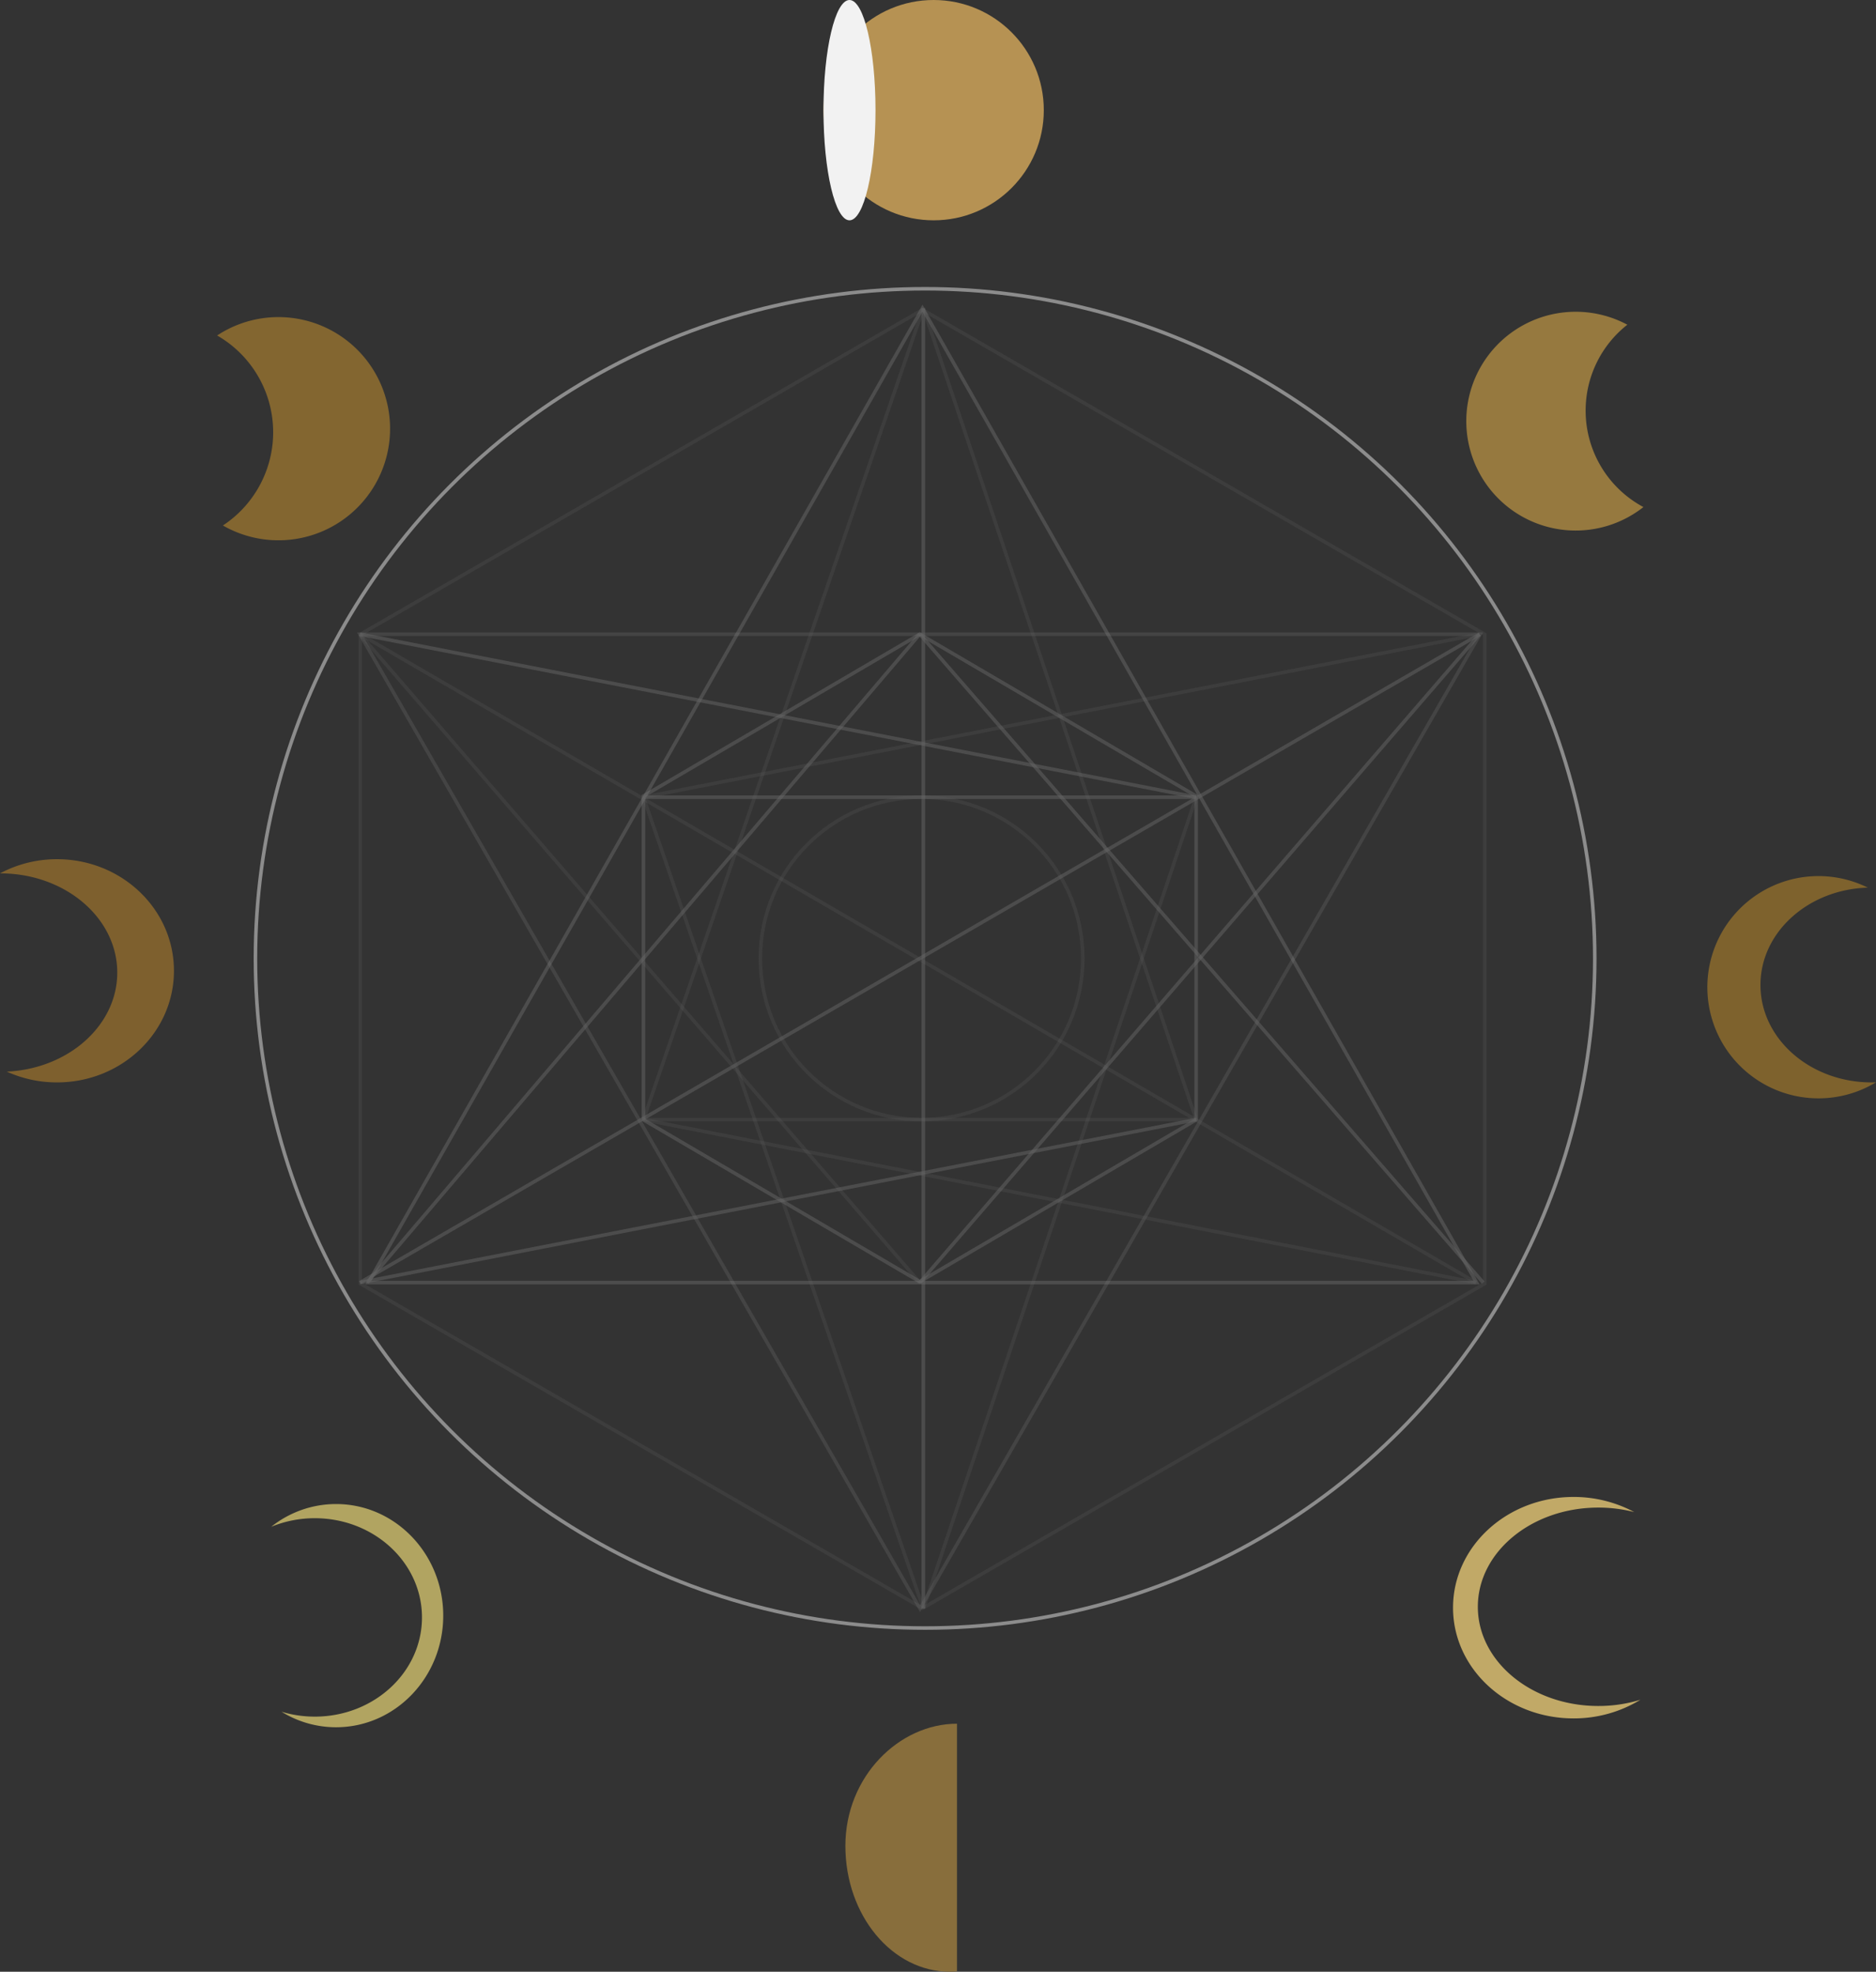 <svg xmlns="http://www.w3.org/2000/svg" viewBox="0 0 529.468 556.5"><rect x="0" y="0" width="529.468" height="556.5" fill="#333333" stroke="none"/><defs><style>.cls-1,.cls-11,.cls-12,.cls-13,.cls-14{fill:none;stroke-miterlimit:10;}.cls-1{stroke:#8c8c8c;}.cls-2{fill:#b69253;}.cls-10,.cls-2,.cls-3,.cls-4,.cls-5,.cls-6,.cls-7,.cls-8,.cls-9{isolation:isolate;}.cls-3{fill:#f2f2f2;}.cls-4{fill:#96793f;}.cls-5{fill:#7e622d;}.cls-6{fill:#c1a967;}.cls-7{fill:#b1a461;}.cls-8{fill:#7e602e;}.cls-9{fill:#836630;}.cls-10{fill:#886e3c;}.cls-11,.cls-12{stroke:#666;}.cls-11,.cls-14{opacity:0.2;}.cls-12{opacity:0.5;}.cls-13,.cls-14{stroke:#898989;}.cls-13{opacity:0.3;}</style></defs><g id="Layer_2" data-name="Layer 2"><g id="Layer_2-2" data-name="Layer 2"><circle class="cls-1" cx="261.094" cy="270.5" r="189"/><circle class="cls-2" cx="263.503" cy="31.091" r="31.091"/><ellipse class="cls-3" cx="239.754" cy="31.091" rx="7.341" ry="31.091"/><path class="cls-4" d="M447.518,115.89a30.808,30.808,0,0,1,11.769-24.242,30.876,30.876,0,1,0,4.539,51.465A30.863,30.863,0,0,1,447.518,115.89Z"/><path class="cls-5" d="M528.226,305.5c-17.324,0-31.368-12.312-31.368-27.5,0-14.872,13.468-26.979,30.294-27.476a31.366,31.366,0,1,0,2.316,54.949C529.055,305.487,528.643,305.5,528.226,305.5Z"/><path class="cls-6" d="M451.094,481.5c-18.778,0-34-12.536-34-28s15.222-28,34-28a40.742,40.742,0,0,1,10.148,1.269A36.13,36.13,0,0,0,444.094,422.5c-18.778,0-34,13.991-34,31.25s15.222,31.25,34,31.25a35.983,35.983,0,0,0,18.88-5.261A40.458,40.458,0,0,1,451.094,481.5Z"/><path class="cls-7" d="M94.844,424.5A29.344,29.344,0,0,0,76.55,430.918,32.197,32.197,0,0,1,88.844,428.5c16.707,0,30.25,12.536,30.25,28s-13.543,28-30.25,28a32.431,32.431,0,0,1-9.387-1.381A29.201,29.201,0,0,0,94.844,487.5c16.707,0,30.25-14.103,30.25-31.5S111.551,424.5,94.844,424.5Z"/><path class="cls-8" d="M16.094,242.5A34.065,34.065,0,0,0,0,246.502c.032,0,.063-.002.094-.002,18.225,0,33,12.536,33,28,0,14.941-13.794,27.147-31.165,27.955A34.173,34.173,0,0,0,16.094,305.5c18.225,0,33-14.103,33-31.5S34.32,242.5,16.094,242.5Z"/><path class="cls-9" d="M78.594,89.5a31.345,31.345,0,0,0-17.313,5.188,31.493,31.493,0,0,1,1.627,53.624A31.498,31.498,0,1,0,78.594,89.5Z"/><path class="cls-10" d="M270.094,486.5c-16.292,0-31.5,14.859-31.5,34.478S251.802,556.5,268.094,556.5c.673,0,1.338-.037,2-.09Z"/><polygon class="cls-11" points="419.051 362.274 260.366 453.891 101.681 362.274 101.681 179.04 260.366 87.423 419.051 179.04 419.051 362.274"/><polygon class="cls-12" points="337.594 316.051 259.594 361.735 181.594 316.051 181.594 224.684 259.594 179 337.594 224.684 337.594 316.051"/><polygon class="cls-13" points="260.352 87 103.974 362 416.731 362 260.352 87"/><polygon class="cls-14" points="259.663 454 417.731 179 101.594 179 259.663 454"/><line class="cls-11" x1="101.594" y1="179" x2="416.594" y2="362"/><line class="cls-12" x1="101.594" y1="362" x2="417.594" y2="179"/><line class="cls-12" x1="260.594" y1="87" x2="260.594" y2="454"/><line class="cls-11" x1="181.594" y1="316" x2="337.594" y2="316"/><line class="cls-12" x1="181.594" y1="225" x2="337.594" y2="225"/><line class="cls-11" x1="259.594" y1="362" x2="101.594" y2="179"/><line class="cls-12" x1="417.594" y1="179" x2="259.594" y2="362"/><line class="cls-12" x1="259.594" y1="179" x2="103.594" y2="362"/><line class="cls-12" x1="418.594" y1="362" x2="259.594" y2="179"/><line class="cls-12" x1="101.594" y1="362" x2="337.594" y2="316"/><line class="cls-11" x1="416.594" y1="362" x2="181.594" y2="316"/><line class="cls-11" x1="417.594" y1="179" x2="181.594" y2="225"/><line class="cls-12" x1="101.594" y1="179" x2="337.594" y2="225"/><line class="cls-11" x1="260.594" y1="87" x2="181.594" y2="316"/><line class="cls-11" x1="337.594" y1="316" x2="260.594" y2="87"/><line class="cls-11" x1="260.594" y1="454" x2="181.594" y2="225"/><line class="cls-11" x1="337.594" y1="225" x2="260.594" y2="454"/><circle class="cls-11" cx="260.094" cy="270.5" r="45.5"/></g></g></svg>